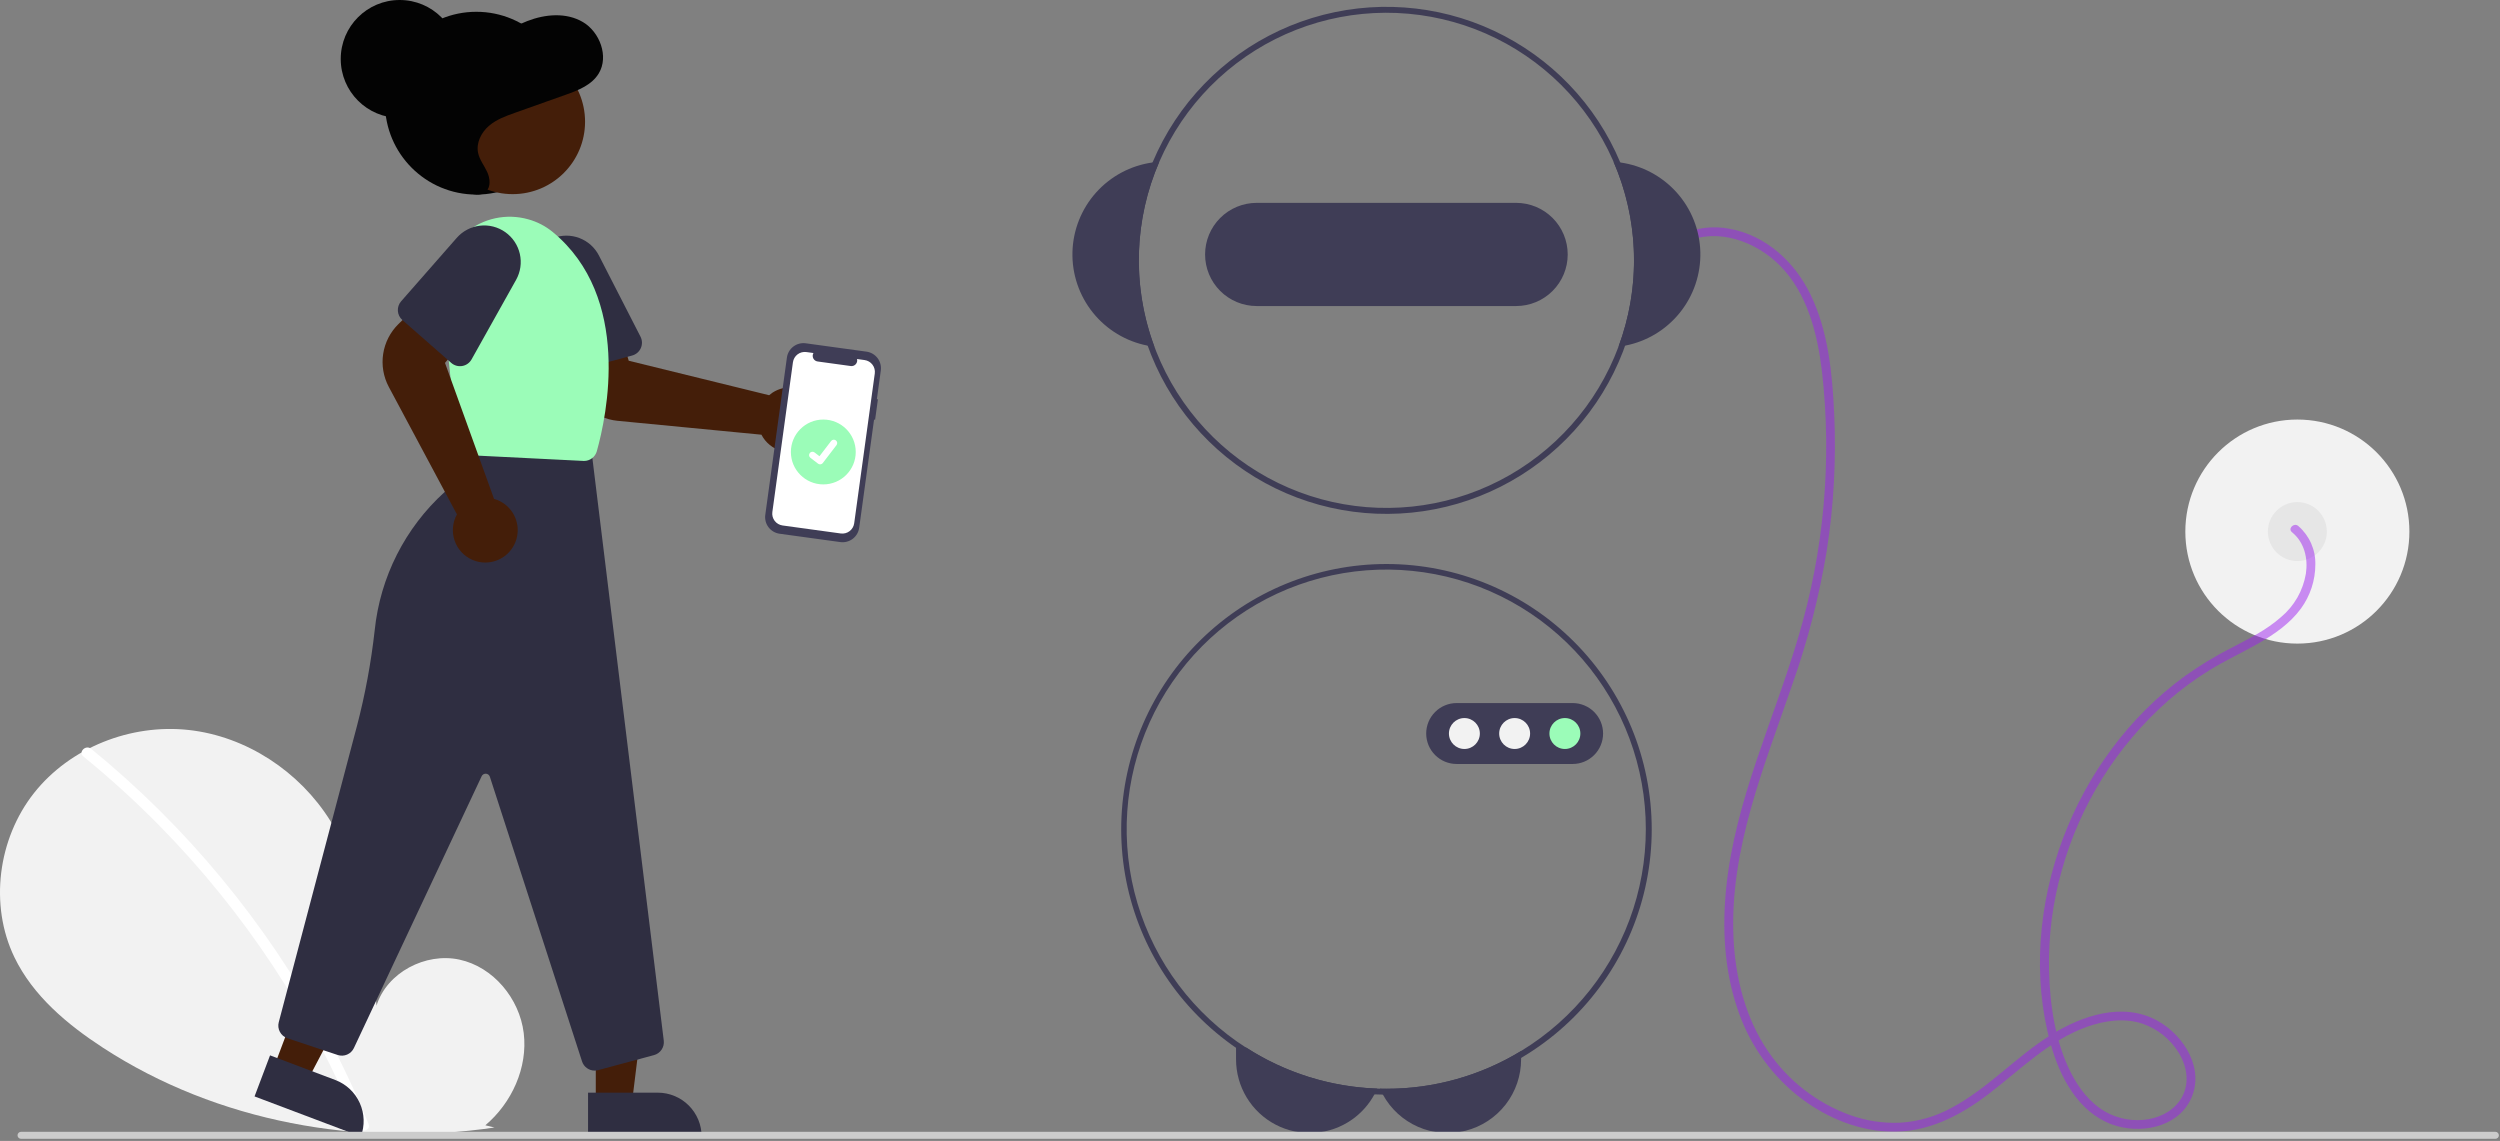 <svg width="848" height="387" viewBox="0 0 848 387" fill="none" xmlns="http://www.w3.org/2000/svg">
    <rect x="0" y="0" width="848" height="387" fill="#808080" stroke="none"/>
    <g clip-path="url(#clip0_350_214)">
        <path
            d="M779.266 218.31C800.253 218.31 817.266 201.297 817.266 180.31C817.266 159.323 800.253 142.31 779.266 142.31C758.279 142.31 741.266 159.323 741.266 180.31C741.266 201.297 758.279 218.31 779.266 218.31Z"
            fill="#F2F2F2" />
        <path
            d="M779.266 190.31C784.789 190.31 789.266 185.833 789.266 180.31C789.266 174.787 784.789 170.31 779.266 170.31C773.743 170.31 769.266 174.787 769.266 180.31C769.266 185.833 773.743 190.31 779.266 190.31Z"
            fill="#E6E6E6" />
        <path
            d="M777.439 180.523C781.651 183.96 782.935 189.376 782.151 194.606C781.188 200.342 778.212 205.547 773.757 209.287C768.748 213.739 762.638 216.748 756.743 219.828C751.326 222.593 746.12 225.753 741.167 229.283C722.207 243.064 707.882 262.686 699.684 284.583C691.5 306.443 689.304 331.255 695.523 353.91C698.6 365.119 704.825 377.213 716.421 381.431C725.665 384.793 738.285 382.627 742.992 373.101C748.048 362.867 740.994 351.363 731.907 346.283C720.129 339.697 706.06 344.51 695.466 351.176C683.803 358.515 674.428 369.046 662.251 375.624C656.77 378.678 650.671 380.458 644.407 380.829C638.655 381.056 632.914 380.169 627.498 378.217C616.262 374.123 606.589 366.615 599.837 356.746C592.102 345.503 588.64 331.721 588.009 318.221C586.596 288.015 598.529 259.756 608.103 231.743C613.248 217.156 617.103 202.145 619.622 186.884C622.017 171.545 622.87 156.004 622.167 140.495C621.533 126.782 620.181 112.441 614.128 99.916C608.806 88.903 599.079 79.889 586.782 77.617C581.238 76.529 575.494 77.189 570.342 79.505C568.588 80.305 570.111 82.892 571.856 82.096C582.739 77.131 595.602 81.961 603.64 89.977C613.027 99.338 616.474 113.161 618.004 125.916C621.444 156.144 618.733 186.756 610.036 215.909C601.689 244.261 588.56 271.43 585.53 301.135C584.148 314.689 584.858 328.702 589.191 341.7C592.908 353.277 599.878 363.541 609.269 371.265C618.111 378.414 628.989 383.284 640.44 383.826C653.294 384.435 664.567 378.705 674.54 371.082C685.221 362.917 695.048 352.843 707.987 348.265C713.885 346.178 720.604 345.204 726.66 347.213C731.856 348.988 736.263 352.532 739.112 357.225C741.743 361.599 742.713 367.067 740.313 371.766C738.056 376.184 733.651 378.739 728.882 379.613C723.832 380.507 718.629 379.623 714.158 377.112C708.934 374.128 705.111 369.121 702.433 363.831C697.093 353.281 695.298 340.723 695.026 329.014C694.788 317.576 696.253 306.167 699.374 295.161C705.585 272.897 718.122 252.913 735.464 237.632C739.833 233.826 744.506 230.385 749.438 227.343C754.818 224.027 760.561 221.377 766.045 218.248C771.442 215.17 776.761 211.491 780.477 206.425C783.645 202.083 785.356 196.849 785.364 191.474C785.421 189.002 784.93 186.548 783.926 184.288C782.923 182.028 781.432 180.018 779.56 178.402C778.077 177.192 775.942 179.302 777.439 180.523Z"
            fill="#9E1FF1" fill-opacity="0.49" />
        <path
            d="M422.686 355.31C435.973 363.899 451.344 368.717 467.156 369.25C466.874 369.919 466.557 370.574 466.206 371.21C464.366 374.608 461.764 377.534 458.606 379.76C454.866 382.392 450.476 383.946 445.913 384.254C441.35 384.561 436.791 383.609 432.732 381.502C428.673 379.395 425.271 376.215 422.896 372.306C420.522 368.398 419.266 363.913 419.266 359.34V355.31H422.686Z"
            fill="#3F3D56" />
        <path
            d="M515.956 356.49V359.34C515.958 364.888 514.111 370.279 510.708 374.661C507.304 379.043 502.537 382.166 497.161 383.537C491.784 384.907 486.104 384.447 481.018 382.229C475.932 380.011 471.73 376.162 469.076 371.29C468.71 370.638 468.38 369.967 468.086 369.28C468.816 369.3 469.536 369.31 470.266 369.31C486.386 369.329 502.198 364.892 515.956 356.49Z"
            fill="#3F3D56" />
        <path
            d="M549.596 55.11C548.846 55 548.086 54.93 547.326 54.88C555.962 74.783 556.561 97.256 548.996 117.59C549.756 117.5 550.506 117.38 551.256 117.24C558.58 115.821 565.162 111.849 569.831 106.032C574.501 100.214 576.954 92.928 576.755 85.471C576.556 78.014 573.717 70.87 568.743 65.31C563.77 59.75 556.985 56.136 549.596 55.11Z"
            fill="#3F3D56" />
        <path
            d="M393.206 54.88C392.446 54.93 391.686 55 390.936 55.11C383.547 56.136 376.762 59.75 371.789 65.31C366.816 70.87 363.977 78.014 363.777 85.471C363.578 92.928 366.032 100.214 370.701 106.032C375.37 111.849 381.952 115.821 389.276 117.24C390.026 117.38 390.776 117.5 391.536 117.59C383.972 97.256 384.57 74.783 393.206 54.88Z"
            fill="#3F3D56" />
        <path
            d="M549.596 55.11C541.358 35.43 526.098 19.515 506.782 10.456C487.466 1.398 465.472 -0.157 445.073 6.094C424.675 12.345 407.328 25.955 396.403 44.281C385.478 62.606 381.755 84.338 385.957 105.255C390.16 126.172 401.987 144.78 419.142 157.464C436.297 170.149 457.554 176.003 478.784 173.891C500.014 171.779 519.701 161.85 534.02 146.034C548.339 130.219 556.268 109.645 556.266 88.31C556.262 76.911 553.995 65.626 549.596 55.11ZM548.996 117.59C541.681 137.254 527.271 153.467 508.601 163.04C489.931 172.612 468.355 174.849 448.119 169.312C427.882 163.774 410.451 150.862 399.257 133.117C388.063 115.373 383.916 94.081 387.632 73.432C391.349 52.784 402.66 34.274 419.338 21.546C436.017 8.818 456.856 2.795 477.754 4.66C498.651 6.526 518.093 16.146 532.253 31.628C546.414 47.109 554.266 67.329 554.266 88.31C554.263 98.305 552.478 108.221 548.996 117.59Z"
            fill="#3F3D56" />
        <path
            d="M514.266 68.81H426.266C421.625 68.81 417.174 70.654 413.892 73.936C410.61 77.218 408.766 81.669 408.766 86.31C408.766 90.951 410.61 95.402 413.892 98.684C417.174 101.966 421.625 103.81 426.266 103.81H514.266C518.907 103.81 523.359 101.966 526.64 98.684C529.922 95.402 531.766 90.951 531.766 86.31C531.766 81.669 529.922 77.218 526.64 73.936C523.359 70.654 518.907 68.81 514.266 68.81Z"
            fill="#3F3D56" />
        <path
            d="M470.266 191.31C446.756 191.321 424.184 200.531 407.377 216.97C390.571 233.409 380.864 255.772 380.333 279.276C379.803 302.78 388.491 325.558 404.539 342.739C420.587 359.92 442.721 370.139 466.206 371.21C467.156 371.26 468.116 371.29 469.076 371.29C469.476 371.31 469.866 371.31 470.266 371.31C494.136 371.31 517.028 361.828 533.906 344.95C550.784 328.071 560.266 305.179 560.266 281.31C560.266 257.44 550.784 234.549 533.906 217.67C517.028 200.792 494.136 191.31 470.266 191.31ZM515.956 356.49C502.199 364.892 486.387 369.329 470.266 369.31C469.536 369.31 468.816 369.3 468.086 369.28C467.776 369.28 467.466 369.27 467.156 369.25C446.025 368.515 425.863 360.201 410.356 345.827C394.849 331.452 385.033 311.978 382.701 290.962C380.369 269.946 385.678 248.794 397.656 231.369C409.635 213.945 427.484 201.414 447.941 196.065C468.397 190.716 490.096 192.907 509.07 202.237C528.045 211.568 543.028 227.415 551.281 246.882C559.535 266.349 560.507 288.136 554.021 308.262C547.535 328.387 534.024 345.506 515.956 356.49Z"
            fill="#3F3D56" />
        <path
            d="M533.433 259.143H494.1C491.359 259.143 488.731 258.055 486.793 256.117C484.855 254.179 483.766 251.551 483.766 248.81C483.766 246.069 484.855 243.441 486.793 241.503C488.731 239.565 491.359 238.476 494.1 238.476H533.433C536.174 238.476 538.802 239.565 540.74 241.503C542.678 243.441 543.767 246.069 543.767 248.81C543.767 251.551 542.678 254.179 540.74 256.117C538.802 258.055 536.174 259.143 533.433 259.143Z"
            fill="#3F3D56" />
        <path
            d="M496.722 254.054C499.618 254.054 501.966 251.706 501.966 248.81C501.966 245.913 499.618 243.565 496.722 243.565C493.826 243.565 491.478 245.913 491.478 248.81C491.478 251.706 493.826 254.054 496.722 254.054Z"
            fill="#F2F2F2" />
        <path
            d="M513.766 254.054C516.663 254.054 519.011 251.706 519.011 248.81C519.011 245.913 516.663 243.565 513.766 243.565C510.87 243.565 508.522 245.913 508.522 248.81C508.522 251.706 510.87 254.054 513.766 254.054Z"
            fill="#F2F2F2" />
        <path
            d="M530.811 254.054C533.707 254.054 536.055 251.706 536.055 248.81C536.055 245.913 533.707 243.565 530.811 243.565C527.914 243.565 525.566 245.913 525.566 248.81C525.566 251.706 527.914 254.054 530.811 254.054Z"
            fill="#9BFCB8" />
        <path
            d="M164.625 381.698C173.618 374.099 179.08 362.095 177.648 350.41C176.215 338.724 167.343 327.981 155.834 325.5C144.326 323.018 131.207 329.888 127.711 341.13C125.787 319.455 123.571 296.873 112.047 278.415C101.613 261.702 83.54 249.743 63.954 247.603C44.368 245.464 23.746 253.544 11.53 269.004C-0.685 284.463 -3.676 306.937 4.88 324.686C11.182 337.761 22.793 347.491 34.959 355.407C73.771 380.663 121.918 389.196 167.731 382.453L164.625 381.698Z"
            fill="#F2F2F2" />
        <path
            d="M30.899 253.992C47.06 267.156 61.886 281.878 75.163 297.946C88.442 313.998 100.133 331.3 110.071 349.609C115.626 359.88 120.616 370.446 125.019 381.26C125.916 383.46 122.344 384.418 121.456 382.242C113.658 363.176 104.009 344.921 92.649 327.737C81.344 310.615 68.404 294.631 54.013 280.008C45.873 271.741 37.285 263.928 28.287 256.604C26.442 255.103 29.07 252.503 30.899 253.992Z"
            fill="white" />
        <path
            d="M161.577 66C178.697 66 192.577 52.121 192.577 35C192.577 17.879 178.697 4 161.577 4C144.456 4 130.577 17.879 130.577 35C130.577 52.121 144.456 66 161.577 66Z"
            fill="#030303" />
        <path
            d="M277.194 148.511C276.6 149.405 275.876 150.204 275.045 150.884C273.849 151.87 272.458 152.592 270.964 153.003C269.469 153.414 267.904 153.505 266.372 153.269C264.84 153.033 263.375 152.476 262.074 151.635C260.772 150.793 259.662 149.686 258.818 148.386C258.623 148.083 258.443 147.77 258.281 147.449L209.431 142.736C205.576 142.349 201.948 140.729 199.086 138.117C196.224 135.505 194.281 132.04 193.544 128.236L190.771 113.619L209.836 110.653L213.257 122.361L260.885 134.06C261.254 133.737 261.645 133.439 262.055 133.17C264.18 131.792 266.715 131.188 269.233 131.462C271.751 131.735 274.097 132.869 275.876 134.672C277.655 136.474 278.758 138.836 278.998 141.357C279.238 143.878 278.601 146.405 277.194 148.511Z"
            fill="#441E09" />
        <path
            d="M214.428 120.594L193.132 126.347C191.979 126.657 190.751 126.497 189.717 125.902C188.683 125.308 187.926 124.328 187.614 123.176L180.155 95.564C179.356 92.607 179.68 89.458 181.065 86.725C182.45 83.992 184.798 81.869 187.656 80.765C190.514 79.661 193.679 79.654 196.542 80.746C199.404 81.837 201.761 83.95 203.159 86.677L217.259 114.198C217.565 114.794 217.733 115.452 217.752 116.122C217.772 116.792 217.641 117.458 217.369 118.071C217.098 118.684 216.693 119.229 216.184 119.666C215.675 120.102 215.075 120.419 214.428 120.594Z"
            fill="#2F2E41" />
        <path d="M202.092 374.133H214.351L220.184 326.845L202.089 326.846L202.092 374.133Z"
            fill="#441E09" />
        <path
            d="M237.996 385.516L199.465 385.518L199.464 370.631L223.108 370.63C227.056 370.629 230.843 372.198 233.635 374.989C236.427 377.781 237.995 381.568 237.996 385.516Z"
            fill="#2F2E41" />
        <path d="M92.822 362.185L104.292 366.515L126.454 324.337L109.526 317.946L92.822 362.185Z"
            fill="#441E09" />
        <path
            d="M122.39 385.517L86.343 371.907L91.602 357.98L113.722 366.332C117.415 367.726 120.404 370.531 122.029 374.129C123.655 377.727 123.785 381.824 122.39 385.517Z"
            fill="#2F2E41" />
        <path
            d="M201.705 363.149C200.754 363.149 199.829 362.847 199.061 362.287C198.292 361.728 197.721 360.939 197.429 360.035L166.16 263.471C166.068 263.184 165.891 262.933 165.654 262.748C165.416 262.564 165.128 262.455 164.828 262.436C164.528 262.417 164.229 262.488 163.97 262.641C163.711 262.794 163.504 263.022 163.376 263.294L120.041 355.495C119.572 356.492 118.753 357.282 117.741 357.716C116.728 358.15 115.591 358.198 114.546 357.851L97.479 352.161C96.395 351.798 95.49 351.036 94.946 350.03C94.402 349.024 94.261 347.849 94.551 346.743L121.096 246.196C123.873 235.546 125.879 224.709 127.099 213.769C128.961 195.756 137.406 179.063 150.816 166.893C156.671 161.528 160.477 154.293 161.582 146.43L161.653 145.927L200.527 152.064L225.151 352.993C225.278 354.068 225.015 355.153 224.41 356.051C223.805 356.948 222.898 357.599 221.854 357.885L202.88 362.993C202.497 363.097 202.102 363.15 201.705 363.149Z"
            fill="#2F2E41" />
        <path
            d="M173.892 65.852C187.456 65.852 198.453 54.856 198.453 41.291C198.453 27.727 187.456 16.73 173.892 16.73C160.327 16.73 149.331 27.727 149.331 41.291C149.331 54.856 160.327 65.852 173.892 65.852Z"
            fill="#441E09" />
        <path
            d="M198.111 156.349C198.034 156.349 197.957 156.347 197.88 156.343L159.344 154.416C158.268 154.367 157.246 153.933 156.465 153.192C155.684 152.45 155.197 151.452 155.092 150.381L149.827 99.053C149.442 95.294 149.982 91.498 151.399 87.995C152.817 84.493 155.07 81.39 157.961 78.958C160.853 76.525 164.295 74.837 167.988 74.039C171.682 73.242 175.514 73.36 179.152 74.383C182.165 75.208 184.974 76.653 187.397 78.624C214.506 100.887 205.765 141.223 202.44 153.055C202.18 154.002 201.615 154.838 200.832 155.433C200.05 156.029 199.094 156.35 198.111 156.349Z"
            fill="#9BFCB8" />
        <path
            d="M164.586 190.814C163.513 190.815 162.446 190.655 161.421 190.34C159.937 189.89 158.565 189.132 157.395 188.116C156.225 187.099 155.283 185.847 154.631 184.44C153.978 183.034 153.63 181.506 153.61 179.956C153.589 178.406 153.897 176.869 154.511 175.446C154.655 175.116 154.817 174.793 154.995 174.479L131.859 131.198C130.046 127.774 129.384 123.857 129.974 120.027C130.563 116.197 132.372 112.66 135.131 109.939L145.765 99.534L158.794 113.764L150.941 123.098L167.583 169.231C168.057 169.359 168.522 169.52 168.973 169.713C171.298 170.718 173.204 172.494 174.371 174.742C175.538 176.99 175.894 179.572 175.379 182.051C174.863 184.531 173.508 186.757 171.542 188.353C169.576 189.95 167.119 190.819 164.586 190.814Z"
            fill="#441E09" />
        <path
            d="M153.061 123.094L136.475 108.55C135.579 107.762 135.032 106.651 134.954 105.461C134.876 104.27 135.273 103.098 136.059 102.2L154.916 80.695C156.936 78.391 159.737 76.917 162.779 76.556C165.822 76.196 168.89 76.975 171.392 78.742C173.894 80.51 175.653 83.141 176.33 86.129C177.007 89.117 176.554 92.25 175.058 94.924L159.955 121.908C159.628 122.493 159.174 122.998 158.626 123.385C158.079 123.772 157.452 124.032 156.791 124.145C156.13 124.259 155.453 124.224 154.807 124.042C154.162 123.86 153.565 123.536 153.061 123.094Z"
            fill="#2F2E41" />
        <path
            d="M158.086 65.149C160.327 65.944 163.075 66.644 164.838 64.996C166.559 63.388 166.246 60.446 165.232 58.278C164.218 56.111 162.645 54.182 162.163 51.822C161.471 48.441 163.258 44.929 165.809 42.724C168.36 40.52 171.571 39.362 174.706 38.248L191.899 32.136C196.154 30.623 200.741 28.846 203.122 24.865C206.568 19.104 203.418 10.87 197.765 7.508C192.113 4.147 184.973 4.773 178.875 7.137C175.502 8.444 172.293 10.245 168.805 11.166C161.921 12.982 154.093 11.352 148.043 15.234C142.777 18.613 140.335 25.508 140.512 31.958C140.689 38.409 143.064 44.553 145.57 50.453C147.06 53.963 148.653 57.513 151.177 60.305C153.702 63.096 157.35 65.049 160.994 64.535L158.086 65.149Z"
            fill="#030303" />
        <path
            d="M135.577 40C146.622 40 155.577 31.046 155.577 20C155.577 8.954 146.622 0 135.577 0C124.531 0 115.577 8.954 115.577 20C115.577 31.046 124.531 40 135.577 40Z"
            fill="#030303" />
        <path
            d="M297.788 135.45L297.434 135.402L298.77 125.679C298.975 124.186 298.579 122.674 297.669 121.473C296.759 120.273 295.409 119.483 293.916 119.278L273.317 116.446C271.824 116.241 270.311 116.637 269.111 117.547C267.91 118.458 267.121 119.808 266.916 121.3L259.583 174.641C259.378 176.133 259.774 177.646 260.684 178.846C261.595 180.047 262.945 180.836 264.437 181.042L285.037 183.873C286.529 184.078 288.042 183.682 289.242 182.772C290.443 181.862 291.232 180.512 291.438 179.019L296.482 142.322L296.837 142.371L297.788 135.45Z"
            fill="#3F3D56" />
        <path
            d="M293.268 122.13L290.704 121.778C290.782 122.083 290.784 122.403 290.709 122.709C290.635 123.016 290.486 123.299 290.276 123.534C290.066 123.769 289.802 123.95 289.506 124.058C289.21 124.167 288.892 124.202 288.58 124.159L277.323 122.612C277.011 122.569 276.714 122.45 276.458 122.265C276.203 122.08 275.997 121.835 275.858 121.552C275.72 121.269 275.653 120.956 275.664 120.641C275.675 120.326 275.763 120.019 275.92 119.746L273.525 119.416C272.999 119.344 272.463 119.376 271.949 119.511C271.435 119.645 270.952 119.88 270.529 120.201C270.106 120.522 269.75 120.923 269.481 121.382C269.213 121.84 269.038 122.347 268.965 122.874L261.982 173.678C261.835 174.741 262.118 175.819 262.766 176.674C263.414 177.529 264.376 178.091 265.439 178.238L285.182 180.952C286.245 181.098 287.323 180.816 288.178 180.167C289.033 179.519 289.596 178.557 289.742 177.494L296.726 126.69C296.872 125.627 296.59 124.549 295.941 123.694C295.293 122.839 294.331 122.276 293.268 122.13Z"
            fill="white" />
        <path
            d="M279.266 164.31C285.341 164.31 290.266 159.385 290.266 153.31C290.266 147.235 285.341 142.31 279.266 142.31C273.191 142.31 268.266 147.235 268.266 153.31C268.266 159.385 273.191 164.31 279.266 164.31Z"
            fill="#9BFCB8" />
        <path
            d="M278.176 157.506C277.928 157.507 277.688 157.427 277.489 157.278L277.477 157.269L274.892 155.29C274.772 155.198 274.671 155.084 274.594 154.953C274.518 154.823 274.469 154.678 274.449 154.528C274.429 154.378 274.438 154.226 274.477 154.08C274.516 153.934 274.583 153.797 274.675 153.677C274.767 153.557 274.882 153.456 275.013 153.38C275.144 153.305 275.289 153.256 275.439 153.236C275.588 153.217 275.741 153.227 275.887 153.267C276.033 153.306 276.169 153.374 276.289 153.466L277.964 154.75L281.92 149.59C282.012 149.47 282.127 149.37 282.257 149.294C282.388 149.219 282.532 149.17 282.682 149.15C282.831 149.13 282.983 149.14 283.129 149.179C283.274 149.218 283.411 149.286 283.531 149.377C283.772 149.563 283.931 149.837 283.971 150.139C284.01 150.441 283.929 150.746 283.744 150.988L279.09 157.058C278.982 157.198 278.844 157.311 278.685 157.389C278.527 157.466 278.352 157.507 278.176 157.506Z"
            fill="white" />
        <path
            d="M846.429 386.288H7.135C6.82 386.287 6.518 386.161 6.295 385.938C6.073 385.715 5.948 385.413 5.948 385.097C5.948 384.782 6.073 384.48 6.295 384.257C6.518 384.033 6.82 383.908 7.135 383.907H846.429C846.745 383.907 847.048 384.032 847.271 384.255C847.494 384.479 847.62 384.782 847.62 385.097C847.62 385.413 847.494 385.716 847.271 385.939C847.048 386.163 846.745 386.288 846.429 386.288Z"
            fill="#CCCCCC" />
    </g>
    <defs>
        <clipPath id="clip0_350_214">
            <rect width="847.62" height="386.288" fill="white" />
        </clipPath>
    </defs>
</svg>
    